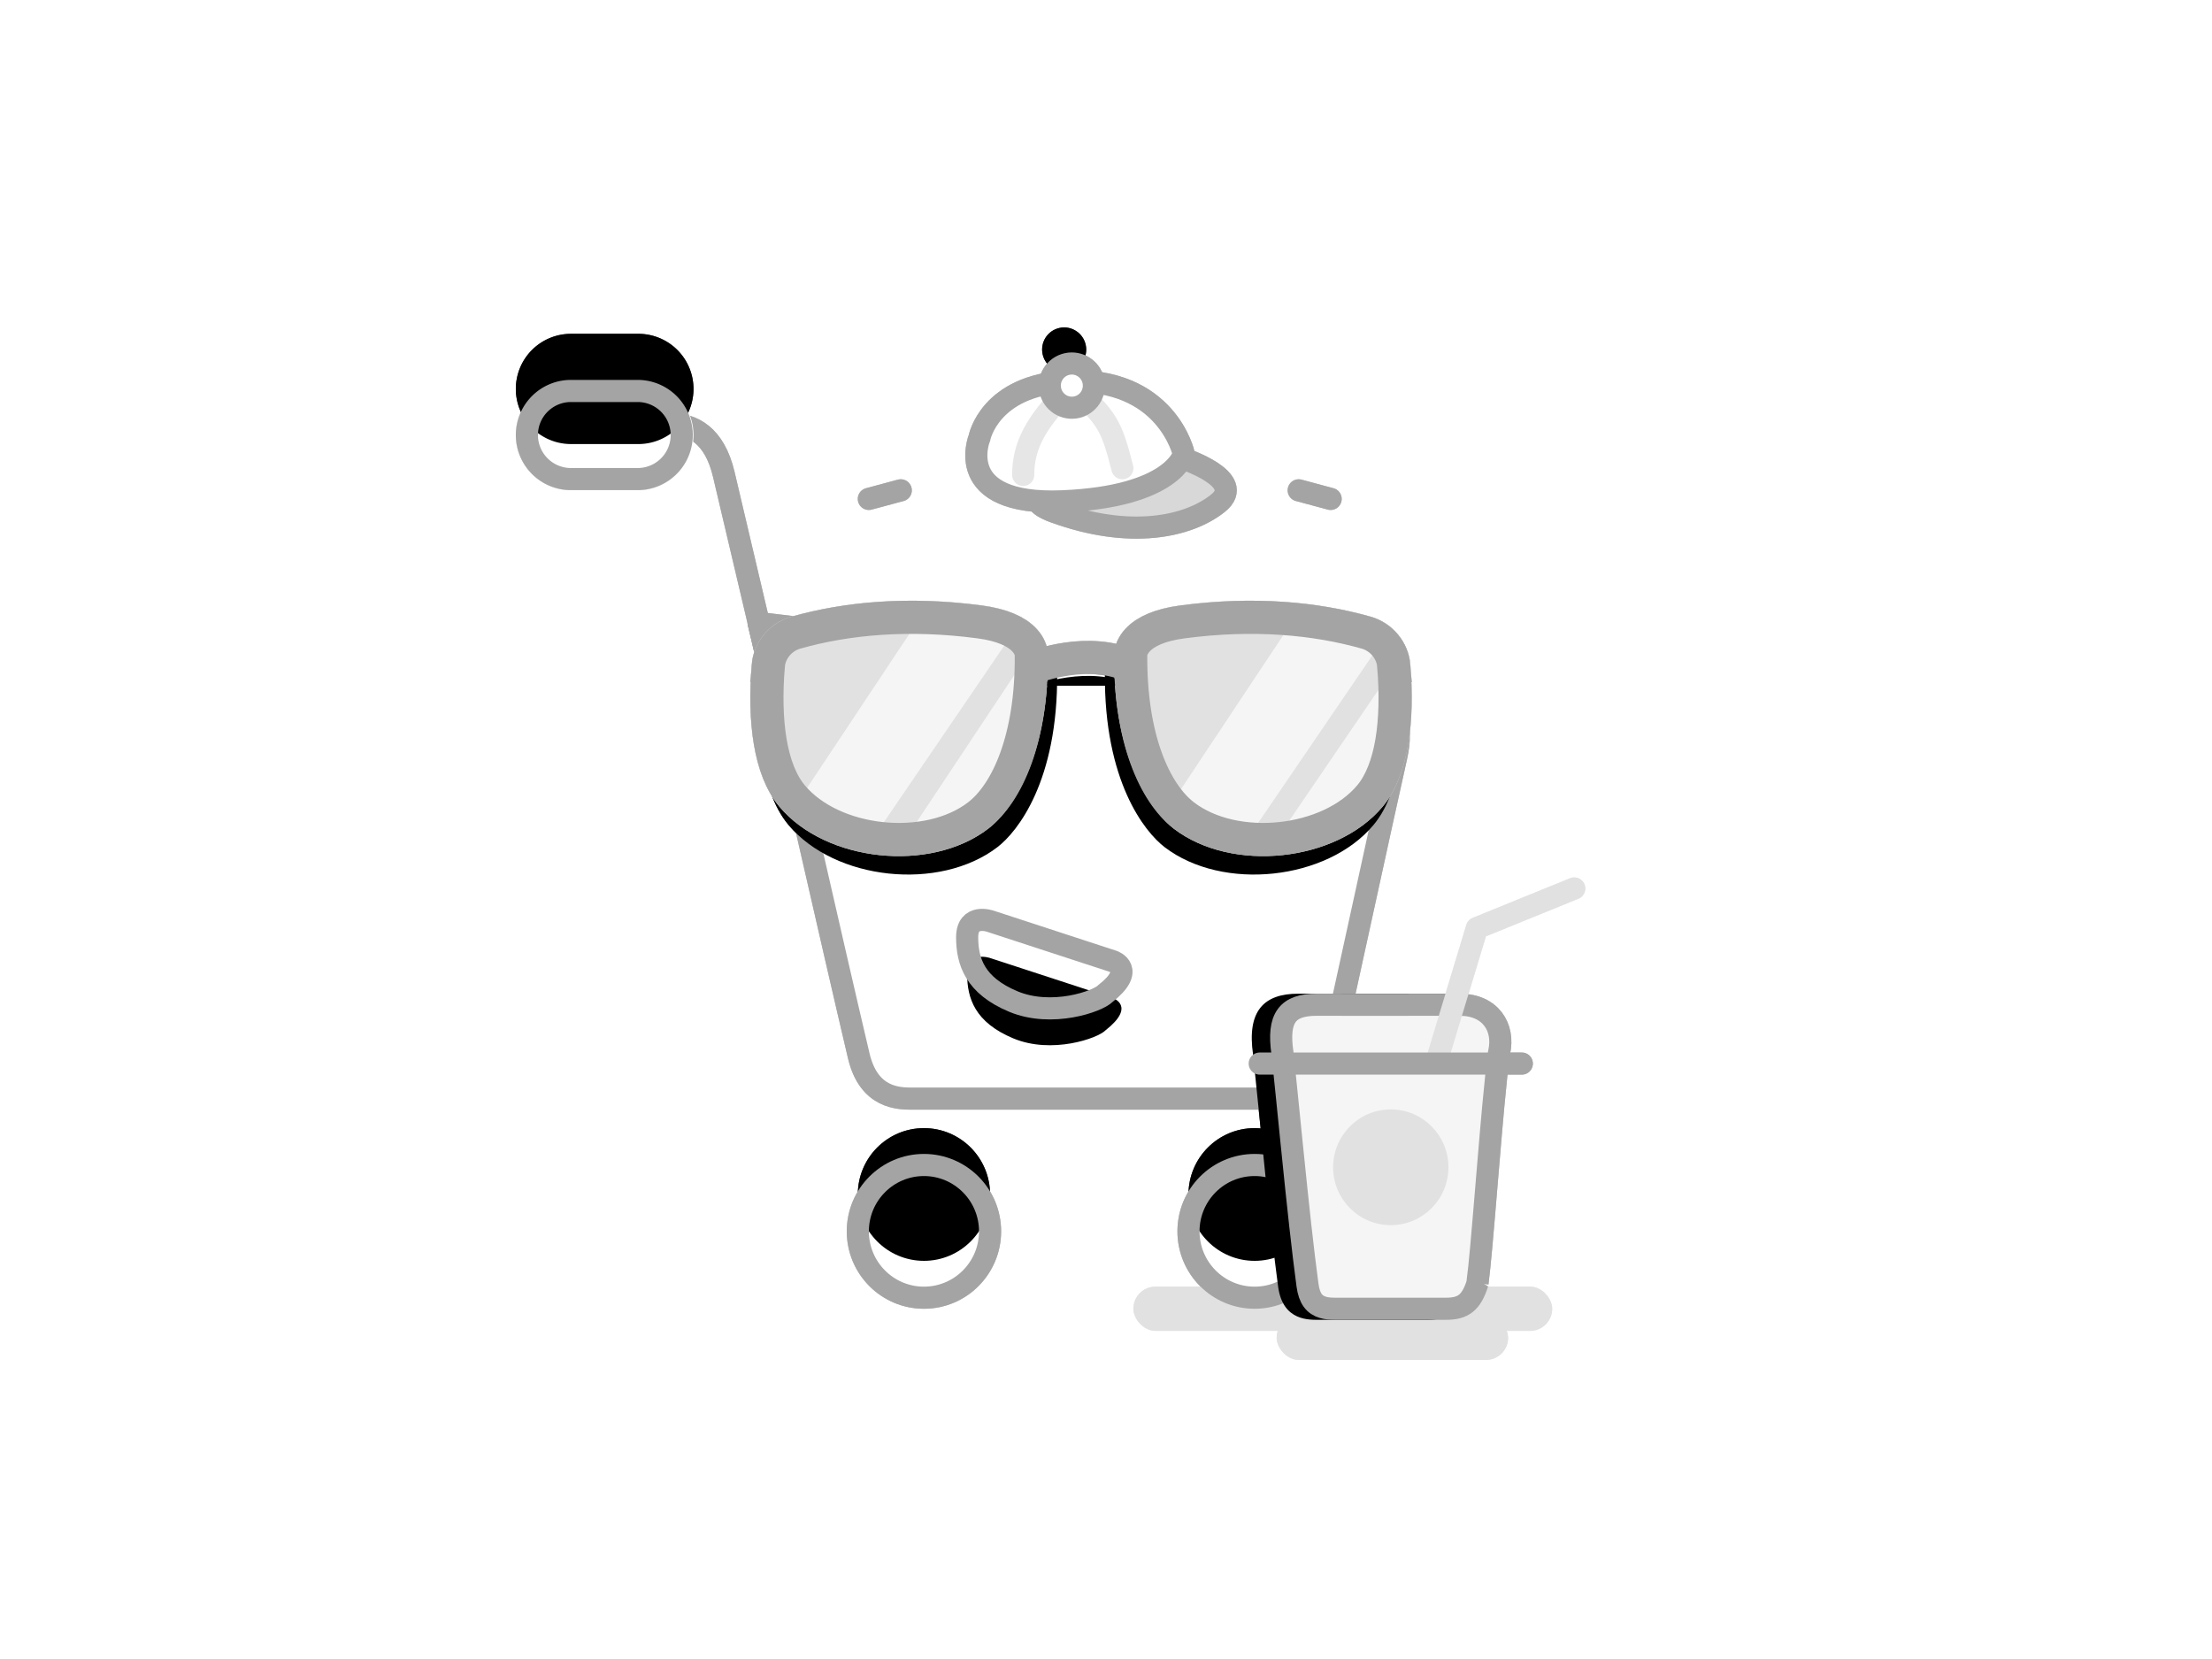 <svg xmlns="http://www.w3.org/2000/svg" xmlns:xlink="http://www.w3.org/1999/xlink" width="240" height="180" viewBox="0 0 240 180">
    <defs>
        <ellipse id="a" cx="81.124" cy="92.4" rx="7.175" ry="7.2"/>
        <filter id="b" width="144.6%" height="144.4%" x="-22.3%" y="-22.2%" filterUnits="objectBoundingBox">
            <feOffset dy="-4" in="SourceAlpha" result="shadowOffsetInner1"/>
            <feComposite in="shadowOffsetInner1" in2="SourceAlpha" k2="-1" k3="1" operator="arithmetic" result="shadowInnerInner1"/>
            <feColorMatrix in="shadowInnerInner1" values="0 0 0 0 0.882 0 0 0 0 0.882 0 0 0 0 0.882 0 0 0 1 0"/>
        </filter>
        <ellipse id="c" cx="45.247" cy="92.4" rx="7.175" ry="7.2"/>
        <filter id="d" width="144.6%" height="144.4%" x="-22.3%" y="-22.2%" filterUnits="objectBoundingBox">
            <feOffset dy="-4" in="SourceAlpha" result="shadowOffsetInner1"/>
            <feComposite in="shadowOffsetInner1" in2="SourceAlpha" k2="-1" k3="1" operator="arithmetic" result="shadowInnerInner1"/>
            <feColorMatrix in="shadowInnerInner1" values="0 0 0 0 0.882 0 0 0 0 0.882 0 0 0 0 0.882 0 0 0 1 0"/>
        </filter>
        <path id="f" d="M26.564 30.867c.186-2.262 1.808-4.453 4.296-5.158 4.055-1.149 11.239-2.464 20.658-1.22 6.28.83 7.173 4.118 7.182 5.38.09 11.667-4.3 17.178-6.487 18.85-6.293 4.812-17.62 3.609-22.654-2.405-3.319-3.965-3.355-11.068-2.995-15.447z"/>
        <filter id="e" width="109.3%" height="114.4%" x="-3.1%" y="-3.6%" filterUnits="objectBoundingBox">
            <feOffset dx="1" dy="2" in="SourceAlpha" result="shadowOffsetOuter1"/>
            <feColorMatrix in="shadowOffsetOuter1" values="0 0 0 0 0.882 0 0 0 0 0.882 0 0 0 0 0.882 0 0 0 1 0"/>
        </filter>
        <path id="h" d="M66.028 30.867c.186-2.262 1.808-4.453 4.296-5.158 4.055-1.149 11.239-2.464 20.657-1.22 6.28.83 7.173 4.118 7.183 5.38.09 11.667-4.3 17.178-6.487 18.85-6.293 4.812-17.62 3.609-22.654-2.405-3.32-3.965-3.356-11.068-2.995-15.447z"/>
        <filter id="g" width="109.3%" height="114.4%" x="-3.1%" y="-3.6%" filterUnits="objectBoundingBox">
            <feOffset dx="1" dy="2" in="SourceAlpha" result="shadowOffsetOuter1"/>
            <feColorMatrix in="shadowOffsetOuter1" values="0 0 0 0 0.882 0 0 0 0 0.882 0 0 0 0 0.882 0 0 0 1 0"/>
        </filter>
        <path id="j" d="M57.206 31.2s5.98-2.4 10.763 0"/>
        <filter id="i" width="142.7%" height="625%" x="-21.4%" y="-215.6%" filterUnits="objectBoundingBox">
            <feMorphology in="SourceAlpha" operator="dilate" radius="1.8" result="shadowSpreadOuter1"/>
            <feOffset dy="1" in="shadowSpreadOuter1" result="shadowOffsetOuter1"/>
            <feMorphology in="SourceAlpha" radius="1.8" result="shadowInner"/>
            <feOffset dy="1" in="shadowInner" result="shadowInner"/>
            <feComposite in="shadowOffsetOuter1" in2="shadowInner" operator="out" result="shadowOffsetOuter1"/>
            <feColorMatrix in="shadowOffsetOuter1" values="0 0 0 0 0.882 0 0 0 0 0.882 0 0 0 0 0.882 0 0 0 1 0"/>
        </filter>
        <path id="k" d="M50.836 63.105l13.34-4.358s2.502-.871 2.502 1.743c0 2.615-.834 5.23-5.003 6.972-4.169 1.743-9.172 0-10.005-.871-3.336-2.615-.834-3.486-.834-3.486z"/>
        <filter id="l" width="138.2%" height="166.7%" x="-19.1%" y="-33.3%" filterUnits="objectBoundingBox">
            <feOffset dy="4" in="SourceAlpha" result="shadowOffsetInner1"/>
            <feComposite in="shadowOffsetInner1" in2="SourceAlpha" k2="-1" k3="1" operator="arithmetic" result="shadowInnerInner1"/>
            <feColorMatrix in="shadowInnerInner1" values="0 0 0 0 0.882 0 0 0 0 0.882 0 0 0 0 0.882 0 0 0 1 0"/>
        </filter>
        <path id="m" d="M10.567-3.6a5.98 5.98 0 0 1 5.98 5.98v7.24a5.98 5.98 0 1 1-11.959 0V2.38a5.98 5.98 0 0 1 5.979-5.98z"/>
        <filter id="n" width="141.8%" height="126%" x="-20.9%" y="-13%" filterUnits="objectBoundingBox">
            <feOffset dx="5" in="SourceAlpha" result="shadowOffsetInner1"/>
            <feComposite in="shadowOffsetInner1" in2="SourceAlpha" k2="-1" k3="1" operator="arithmetic" result="shadowInnerInner1"/>
            <feColorMatrix in="shadowInnerInner1" values="0 0 0 0 0.882 0 0 0 0 0.882 0 0 0 0 0.882 0 0 0 1 0"/>
        </filter>
        <ellipse id="o" cx="13.992" cy="4.002" rx="2.392" ry="2.4"/>
        <filter id="p" width="233.8%" height="233.3%" x="-66.9%" y="-66.7%" filterUnits="objectBoundingBox">
            <feOffset dy="-4" in="SourceAlpha" result="shadowOffsetInner1"/>
            <feComposite in="shadowOffsetInner1" in2="SourceAlpha" k2="-1" k3="1" operator="arithmetic" result="shadowInnerInner1"/>
            <feColorMatrix in="shadowInnerInner1" values="0 0 0 0 0.882 0 0 0 0 0.882 0 0 0 0 0.882 0 0 0 1 0"/>
        </filter>
        <path id="r" d="M1.282 18.04C2.144 26.254 3.033 36 3.995 43.187c.508 3.797 3.397 3.612 4.597 3.612h11.635c2.322 0 3.728-.931 4.582-3.725C25.516 37.2 26.353 24 27.146 18.04c.646-2.853-.792-6.625-5.41-6.625-17.819 0-6.195.01-15.544 0-3.74-.005-5.609 1.862-4.91 6.625z"/>
        <filter id="q" width="115.3%" height="105.7%" x="-11.5%" y="-2.8%" filterUnits="objectBoundingBox">
            <feOffset dx="-2" in="SourceAlpha" result="shadowOffsetOuter1"/>
            <feComposite in="shadowOffsetOuter1" in2="SourceAlpha" operator="out" result="shadowOffsetOuter1"/>
            <feColorMatrix in="shadowOffsetOuter1" values="0 0 0 0 0.961 0 0 0 0 0.961 0 0 0 0 0.961 0 0 0 1 0"/>
        </filter>
        <ellipse id="s" cx="81.124" cy="92.4" rx="7.175" ry="7.2"/>
        <filter id="t" width="144.6%" height="144.4%" x="-22.3%" y="-22.2%" filterUnits="objectBoundingBox">
            <feOffset dy="-4" in="SourceAlpha" result="shadowOffsetInner1"/>
            <feComposite in="shadowOffsetInner1" in2="SourceAlpha" k2="-1" k3="1" operator="arithmetic" result="shadowInnerInner1"/>
            <feColorMatrix in="shadowInnerInner1" values="0 0 0 0 0.882 0 0 0 0 0.882 0 0 0 0 0.882 0 0 0 1 0"/>
        </filter>
        <ellipse id="u" cx="45.247" cy="92.4" rx="7.175" ry="7.2"/>
        <filter id="v" width="144.6%" height="144.4%" x="-22.3%" y="-22.2%" filterUnits="objectBoundingBox">
            <feOffset dy="-4" in="SourceAlpha" result="shadowOffsetInner1"/>
            <feComposite in="shadowOffsetInner1" in2="SourceAlpha" k2="-1" k3="1" operator="arithmetic" result="shadowInnerInner1"/>
            <feColorMatrix in="shadowInnerInner1" values="0 0 0 0 0.882 0 0 0 0 0.882 0 0 0 0 0.882 0 0 0 1 0"/>
        </filter>
        <path id="x" d="M26.564 30.867c.186-2.262 1.808-4.453 4.296-5.158 4.055-1.149 11.239-2.464 20.658-1.22 6.28.83 7.173 4.118 7.182 5.38.09 11.667-4.3 17.178-6.487 18.85-6.293 4.812-17.62 3.609-22.654-2.405-3.319-3.965-3.355-11.068-2.995-15.447z"/>
        <filter id="w" width="109.3%" height="114.4%" x="-3.1%" y="-3.6%" filterUnits="objectBoundingBox">
            <feOffset dx="1" dy="2" in="SourceAlpha" result="shadowOffsetOuter1"/>
            <feColorMatrix in="shadowOffsetOuter1" values="0 0 0 0 0.882 0 0 0 0 0.882 0 0 0 0 0.882 0 0 0 1 0"/>
        </filter>
        <path id="z" d="M66.028 30.867c.186-2.262 1.808-4.453 4.296-5.158 4.055-1.149 11.239-2.464 20.657-1.22 6.28.83 7.173 4.118 7.183 5.38.09 11.667-4.3 17.178-6.487 18.85-6.293 4.812-17.62 3.609-22.654-2.405-3.32-3.965-3.356-11.068-2.995-15.447z"/>
        <filter id="y" width="109.3%" height="114.4%" x="-3.1%" y="-3.6%" filterUnits="objectBoundingBox">
            <feOffset dx="1" dy="2" in="SourceAlpha" result="shadowOffsetOuter1"/>
            <feColorMatrix in="shadowOffsetOuter1" values="0 0 0 0 0.882 0 0 0 0 0.882 0 0 0 0 0.882 0 0 0 1 0"/>
        </filter>
        <path id="B" d="M57.206 31.2s5.98-2.4 10.763 0"/>
        <filter id="A" width="142.7%" height="625%" x="-21.4%" y="-215.6%" filterUnits="objectBoundingBox">
            <feMorphology in="SourceAlpha" operator="dilate" radius="1.8" result="shadowSpreadOuter1"/>
            <feOffset dy="1" in="shadowSpreadOuter1" result="shadowOffsetOuter1"/>
            <feMorphology in="SourceAlpha" radius="1.8" result="shadowInner"/>
            <feOffset dy="1" in="shadowInner" result="shadowInner"/>
            <feComposite in="shadowOffsetOuter1" in2="shadowInner" operator="out" result="shadowOffsetOuter1"/>
            <feColorMatrix in="shadowOffsetOuter1" values="0 0 0 0 0.882 0 0 0 0 0.882 0 0 0 0 0.882 0 0 0 1 0"/>
        </filter>
        <path id="C" d="M50.836 63.105l13.34-4.358s2.502-.871 2.502 1.743c0 2.615-.834 5.23-5.003 6.972-4.169 1.743-9.172 0-10.005-.871-3.336-2.615-.834-3.486-.834-3.486z"/>
        <filter id="D" width="138.2%" height="166.7%" x="-19.1%" y="-33.3%" filterUnits="objectBoundingBox">
            <feOffset dy="4" in="SourceAlpha" result="shadowOffsetInner1"/>
            <feComposite in="shadowOffsetInner1" in2="SourceAlpha" k2="-1" k3="1" operator="arithmetic" result="shadowInnerInner1"/>
            <feColorMatrix in="shadowInnerInner1" values="0 0 0 0 0.882 0 0 0 0 0.882 0 0 0 0 0.882 0 0 0 1 0"/>
        </filter>
        <path id="E" d="M10.567-3.6a5.98 5.98 0 0 1 5.98 5.98v7.24a5.98 5.98 0 1 1-11.959 0V2.38a5.98 5.98 0 0 1 5.979-5.98z"/>
        <filter id="F" width="141.8%" height="126%" x="-20.9%" y="-13%" filterUnits="objectBoundingBox">
            <feOffset dx="5" in="SourceAlpha" result="shadowOffsetInner1"/>
            <feComposite in="shadowOffsetInner1" in2="SourceAlpha" k2="-1" k3="1" operator="arithmetic" result="shadowInnerInner1"/>
            <feColorMatrix in="shadowInnerInner1" values="0 0 0 0 0.882 0 0 0 0 0.882 0 0 0 0 0.882 0 0 0 1 0"/>
        </filter>
        <ellipse id="G" cx="13.992" cy="4.002" rx="2.392" ry="2.4"/>
        <filter id="H" width="233.8%" height="233.3%" x="-66.9%" y="-66.7%" filterUnits="objectBoundingBox">
            <feOffset dy="-4" in="SourceAlpha" result="shadowOffsetInner1"/>
            <feComposite in="shadowOffsetInner1" in2="SourceAlpha" k2="-1" k3="1" operator="arithmetic" result="shadowInnerInner1"/>
            <feColorMatrix in="shadowInnerInner1" values="0 0 0 0 0.882 0 0 0 0 0.882 0 0 0 0 0.882 0 0 0 1 0"/>
        </filter>
        <path id="J" d="M1.282 18.04C2.144 26.254 3.033 36 3.995 43.187c.508 3.797 3.397 3.612 4.597 3.612h11.635c2.322 0 3.728-.931 4.582-3.725C25.516 37.2 26.353 24 27.146 18.04c.646-2.853-.792-6.625-5.41-6.625-17.819 0-6.195.01-15.544 0-3.74-.005-5.609 1.862-4.91 6.625z"/>
        <filter id="I" width="115.3%" height="105.7%" x="-11.5%" y="-2.8%" filterUnits="objectBoundingBox">
            <feOffset dx="-2" in="SourceAlpha" result="shadowOffsetOuter1"/>
            <feComposite in="shadowOffsetOuter1" in2="SourceAlpha" operator="out" result="shadowOffsetOuter1"/>
            <feColorMatrix in="shadowOffsetOuter1" values="0 0 0 0 0.961 0 0 0 0 0.961 0 0 0 0 0.961 0 0 0 1 0"/>
        </filter>
    </defs>
    <g fill="none" fill-rule="evenodd">
        <g fill="#E1E1E1" transform="translate(122.97 138.4)">
            <rect width="25.113" height="4.8" x="15.546" y="4.349" rx="2.4"/>
            <rect width="45.443" height="4.8" y="1.199" rx="2.4"/>
        </g>
        <g transform="translate(55 41.2)">
            <use fill="#FFF" xlink:href="#a"/>
            <use fill="#000" filter="url(#b)" xlink:href="#a"/>
            <use stroke="#A4A4A4" stroke-width="2.4" xlink:href="#a"/>
        </g>
        <g transform="translate(55 41.2)">
            <use fill="#FFF" xlink:href="#c"/>
            <use fill="#000" filter="url(#d)" xlink:href="#c"/>
            <use stroke="#A4A4A4" stroke-width="2.4" xlink:href="#c"/>
        </g>
        <path fill="#FFF" stroke="#A4A4A4" stroke-linecap="round" stroke-linejoin="round" stroke-width="2.4" d="M82.721 69.257c3.085 13.096 7.366 32.192 10.45 45.288 1.097 4.655 4.346 4.655 5.88 4.655h39.48c2.969 0 4.768-1.2 5.86-4.8 1.608-7.155 5.475-25.048 7.096-32.262.826-3.677 0-6.138-4.53-6.841L82.31 67.6s.023.004.412 1.657z"/>
        <path stroke="#A4A4A4" stroke-linecap="round" stroke-linejoin="round" stroke-width="2.4" d="M63.175 46h9.567c2.392 0 4.784 1.2 5.792 5.482l4.276 18.15c3.477 14.762-.5-2.032-.5-2.032"/>
        <g transform="translate(55 41.2)">
            <use fill="#000" filter="url(#e)" xlink:href="#f"/>
            <use fill="#E1E1E1" xlink:href="#f"/>
        </g>
        <g transform="matrix(-1 0 0 1 219.042 41.2)">
            <use fill="#000" filter="url(#g)" xlink:href="#h"/>
            <use fill="#E1E1E1" xlink:href="#h"/>
        </g>
        <g transform="translate(55 41.2)">
            <use fill="#000" filter="url(#i)" xlink:href="#j"/>
            <use stroke="#A4A4A4" stroke-width="3.6" xlink:href="#j"/>
        </g>
        <path fill="#F5F5F5" d="M90.68 89.2c-1.195-.6-4.783-1.2-4.783-1.2l14.35-21.6s4.385.8 5.98 1.2c1.594.4 3.587 1.2 3.587 1.2L94.268 91.6s-2.392-1.8-3.588-2.4zM105.03 89.2c-2.478 1.2-7.174 2.4-7.174 2.4l14.35-21.6v6c0 6-4.696 12-7.175 13.2zM130.144 89.2c-1.196-.6-3.587-1.2-3.587-1.2l14.35-21.6s5.581.8 7.175 1.2c1.595.4 2.392 1.2 2.392 1.2l-15.546 22.8-4.784-2.4zM146.887 88c-2.479 1.2-8.732 3.575-8.314 2.962l13.024-19.1c.423-.621 0 1.738 0 5.338s-2.232 9.6-4.71 10.8z"/>
        <path stroke="#A4A4A4" stroke-width="3.6" d="M83.358 72.215c-.498 6.055.208 11.308 2.582 14.144 4.413 5.272 14.65 6.36 20.18 2.13 3.182-2.433 5.85-8.406 5.78-17.407-.003-.463-.226-1.067-.757-1.637-.87-.934-2.424-1.648-4.861-1.97-7.683-1.016-14.384-.406-19.932 1.166-1.666.472-2.859 1.954-2.992 3.574zM151.22 72.215c.499 6.055-.207 11.308-2.581 14.144-4.414 5.272-14.65 6.36-20.18 2.13-3.183-2.433-5.85-8.406-5.78-17.407.003-.463.225-1.067.756-1.637.87-.934 2.424-1.648 4.862-1.97 7.682-1.016 14.383-.406 19.93 1.166 1.667.472 2.86 1.954 2.994 3.574z"/>
        <g transform="matrix(-1 0 0 1 171.613 41.2)">
            <use fill="#FFF" xlink:href="#k"/>
            <use fill="#000" filter="url(#l)" xlink:href="#k"/>
            <use stroke="#A4A4A4" stroke-width="2.4" xlink:href="#k"/>
        </g>
        <path stroke="#A4A4A4" stroke-linecap="round" stroke-linejoin="round" stroke-width="2.4" d="M140.907 53.2l3.466.932M97.733 53.2l-3.465.932"/>
        <g transform="rotate(-90 58.667 -.9)">
            <use fill="#FFF" xlink:href="#m"/>
            <use fill="#000" filter="url(#n)" xlink:href="#m"/>
            <path stroke="#A4A4A4" stroke-linejoin="square" stroke-width="2.4" d="M10.567-2.4a4.78 4.78 0 0 0-4.78 4.78v7.24a4.78 4.78 0 0 0 9.56 0V2.38a4.78 4.78 0 0 0-4.78-4.78z"/>
        </g>
        <g>
            <path fill="#D8D8D8" stroke="#A4A4A4" stroke-width="2.4" d="M128.274 49.724s7.112 2.288 3.876 4.875c-3.236 2.588-9.575 3.935-17.786.931-8.21-3.003 13.91-5.806 13.91-5.806z"/>
            <path fill="#FFF" stroke="#A4A4A4" stroke-width="2.4" d="M115.294 54.39c12.062-.509 13.149-5.119 13.149-5.119s-1.836-8.43-12.695-7.88c-8.389.425-9.477 6.105-9.477 6.105s-3.038 7.402 9.023 6.894z"/>
            <path stroke="#E6E6E6" stroke-linecap="round" stroke-linejoin="round" stroke-width="2.4" d="M111.015 51.53c-.006-3.135 1.374-5.72 4.774-9.13M121.775 50.802c-1.199-4.8-1.748-5.35-4.79-8.402"/>
            <g transform="rotate(-12 245.138 -463.745)">
                <use fill="#FFF" xlink:href="#o"/>
                <use fill="#000" filter="url(#p)" xlink:href="#o"/>
                <use stroke="#A4A4A4" stroke-width="2.4" xlink:href="#o"/>
            </g>
        </g>
        <g transform="translate(136.678 96.4)">
            <use fill="#000" filter="url(#q)" xlink:href="#r"/>
            <path fill="#F5F5F5" stroke="#A4A4A4" stroke-linejoin="square" stroke-width="2.4" d="M23.63 42.822c.28-2.335.453-4.303 1.126-12.417.253-3.037.417-4.951.586-6.782.225-2.427.425-4.314.614-5.741l.02-.107c.62-2.741-.973-5.16-4.24-5.16-7.184 0-10.036.001-10.945.004H10.058l-3.867-.004c-3.173-.004-4.288 1.392-3.722 5.25l.006.05c.146 1.384.297 2.86.488 4.753l.495 4.91c.731 7.23 1.211 11.6 1.726 15.45.2 1.488.76 2.147 1.673 2.418.43.128.828.158 1.558.154l.177-.001h11.635c1.858 0 2.737-.662 3.403-2.777z"/>
            <path stroke="#E1E1E1" stroke-linecap="round" stroke-linejoin="round" stroke-width="2.4" d="M19.338 18.263l4.225-13.966L34.126 0" style="mix-blend-mode:multiply"/>
            <path stroke="#A4A4A4" stroke-linecap="round" stroke-linejoin="round" stroke-width="2.4" d="M0 18.997h28.439"/>
            <ellipse cx="14.219" cy="30.249" fill="#E1E1E1" rx="6.256" ry="6.278"/>
        </g>
        <g opacity=".72" style="mix-blend-mode:multiply">
            <g fill="#E1E1E1" transform="translate(122.97 138.4)">
                <rect width="25.113" height="4.8" x="15.546" y="4.349" rx="2.4"/>
                <rect width="45.443" height="4.8" y="1.199" rx="2.4"/>
            </g>
            <g transform="translate(55 41.2)">
                <use fill="#FFF" xlink:href="#s"/>
                <use fill="#000" filter="url(#t)" xlink:href="#s"/>
                <use stroke="#A4A4A4" stroke-width="2.4" xlink:href="#s"/>
            </g>
            <g transform="translate(55 41.2)">
                <use fill="#FFF" xlink:href="#u"/>
                <use fill="#000" filter="url(#v)" xlink:href="#u"/>
                <use stroke="#A4A4A4" stroke-width="2.4" xlink:href="#u"/>
            </g>
            <path fill="#FFF" stroke="#A4A4A4" stroke-linecap="round" stroke-linejoin="round" stroke-width="2.4" d="M82.721 69.257c3.085 13.096 7.366 32.192 10.45 45.288 1.097 4.655 4.346 4.655 5.88 4.655h39.48c2.969 0 4.768-1.2 5.86-4.8 1.608-7.155 5.475-25.048 7.096-32.262.826-3.677 0-6.138-4.53-6.841L82.31 67.6s.023.004.412 1.657z"/>
            <path stroke="#A4A4A4" stroke-linecap="round" stroke-linejoin="round" stroke-width="2.4" d="M63.175 46h9.567c2.392 0 4.784 1.2 5.792 5.482l4.276 18.15c3.477 14.762-.5-2.032-.5-2.032"/>
            <g transform="translate(55 41.2)">
                <use fill="#000" filter="url(#w)" xlink:href="#x"/>
                <use fill="#E1E1E1" xlink:href="#x"/>
            </g>
            <g transform="matrix(-1 0 0 1 219.042 41.2)">
                <use fill="#000" filter="url(#y)" xlink:href="#z"/>
                <use fill="#E1E1E1" xlink:href="#z"/>
            </g>
            <g transform="translate(55 41.2)">
                <use fill="#000" filter="url(#A)" xlink:href="#B"/>
                <use stroke="#A4A4A4" stroke-width="3.6" xlink:href="#B"/>
            </g>
            <path fill="#F5F5F5" d="M90.68 89.2c-1.195-.6-4.783-1.2-4.783-1.2l14.35-21.6s4.385.8 5.98 1.2c1.594.4 3.587 1.2 3.587 1.2L94.268 91.6s-2.392-1.8-3.588-2.4zM105.03 89.2c-2.478 1.2-7.174 2.4-7.174 2.4l14.35-21.6v6c0 6-4.696 12-7.175 13.2zM130.144 89.2c-1.196-.6-3.587-1.2-3.587-1.2l14.35-21.6s5.581.8 7.175 1.2c1.595.4 2.392 1.2 2.392 1.2l-15.546 22.8-4.784-2.4zM146.887 88c-2.479 1.2-8.732 3.575-8.314 2.962l13.024-19.1c.423-.621 0 1.738 0 5.338s-2.232 9.6-4.71 10.8z"/>
            <path stroke="#A4A4A4" stroke-width="3.6" d="M83.358 72.215c-.498 6.055.208 11.308 2.582 14.144 4.413 5.272 14.65 6.36 20.18 2.13 3.182-2.433 5.85-8.406 5.78-17.407-.003-.463-.226-1.067-.757-1.637-.87-.934-2.424-1.648-4.861-1.97-7.683-1.016-14.384-.406-19.932 1.166-1.666.472-2.859 1.954-2.992 3.574zM151.22 72.215c.499 6.055-.207 11.308-2.581 14.144-4.414 5.272-14.65 6.36-20.18 2.13-3.183-2.433-5.85-8.406-5.78-17.407.003-.463.225-1.067.756-1.637.87-.934 2.424-1.648 4.862-1.97 7.682-1.016 14.383-.406 19.93 1.166 1.667.472 2.86 1.954 2.994 3.574z"/>
            <g transform="matrix(-1 0 0 1 171.613 41.2)">
                <use fill="#FFF" xlink:href="#C"/>
                <use fill="#000" filter="url(#D)" xlink:href="#C"/>
                <use stroke="#A4A4A4" stroke-width="2.4" xlink:href="#C"/>
            </g>
            <path stroke="#A4A4A4" stroke-linecap="round" stroke-linejoin="round" stroke-width="2.4" d="M140.907 53.2l3.466.932M97.733 53.2l-3.465.932"/>
            <g transform="rotate(-90 58.667 -.9)">
                <use fill="#FFF" xlink:href="#E"/>
                <use fill="#000" filter="url(#F)" xlink:href="#E"/>
                <path stroke="#A4A4A4" stroke-linejoin="square" stroke-width="2.4" d="M10.567-2.4a4.78 4.78 0 0 0-4.78 4.78v7.24a4.78 4.78 0 0 0 9.56 0V2.38a4.78 4.78 0 0 0-4.78-4.78z"/>
            </g>
            <g>
                <path fill="#D8D8D8" stroke="#A4A4A4" stroke-width="2.4" d="M128.274 49.724s7.112 2.288 3.876 4.875c-3.236 2.588-9.575 3.935-17.786.931-8.21-3.003 13.91-5.806 13.91-5.806z"/>
                <path fill="#FFF" stroke="#A4A4A4" stroke-width="2.4" d="M115.294 54.39c12.062-.509 13.149-5.119 13.149-5.119s-1.836-8.43-12.695-7.88c-8.389.425-9.477 6.105-9.477 6.105s-3.038 7.402 9.023 6.894z"/>
                <path stroke="#E6E6E6" stroke-linecap="round" stroke-linejoin="round" stroke-width="2.4" d="M111.015 51.53c-.006-3.135 1.374-5.72 4.774-9.13M121.775 50.802c-1.199-4.8-1.748-5.35-4.79-8.402"/>
                <g transform="rotate(-12 245.138 -463.745)">
                    <use fill="#FFF" xlink:href="#G"/>
                    <use fill="#000" filter="url(#H)" xlink:href="#G"/>
                    <use stroke="#A4A4A4" stroke-width="2.4" xlink:href="#G"/>
                </g>
            </g>
            <g transform="translate(136.678 96.4)">
                <use fill="#000" filter="url(#I)" xlink:href="#J"/>
                <path fill="#F5F5F5" stroke="#A4A4A4" stroke-linejoin="square" stroke-width="2.4" d="M23.63 42.822c.28-2.335.453-4.303 1.126-12.417.253-3.037.417-4.951.586-6.782.225-2.427.425-4.314.614-5.741l.02-.107c.62-2.741-.973-5.16-4.24-5.16-7.184 0-10.036.001-10.945.004H10.058l-3.867-.004c-3.173-.004-4.288 1.392-3.722 5.25l.006.05c.146 1.384.297 2.86.488 4.753l.495 4.91c.731 7.23 1.211 11.6 1.726 15.45.2 1.488.76 2.147 1.673 2.418.43.128.828.158 1.558.154l.177-.001h11.635c1.858 0 2.737-.662 3.403-2.777z"/>
                <path stroke="#E1E1E1" stroke-linecap="round" stroke-linejoin="round" stroke-width="2.4" d="M19.338 18.263l4.225-13.966L34.126 0" style="mix-blend-mode:multiply"/>
                <path stroke="#A4A4A4" stroke-linecap="round" stroke-linejoin="round" stroke-width="2.4" d="M0 18.997h28.439"/>
                <ellipse cx="14.219" cy="30.249" fill="#E1E1E1" rx="6.256" ry="6.278"/>
            </g>
        </g>
    </g>
</svg>
